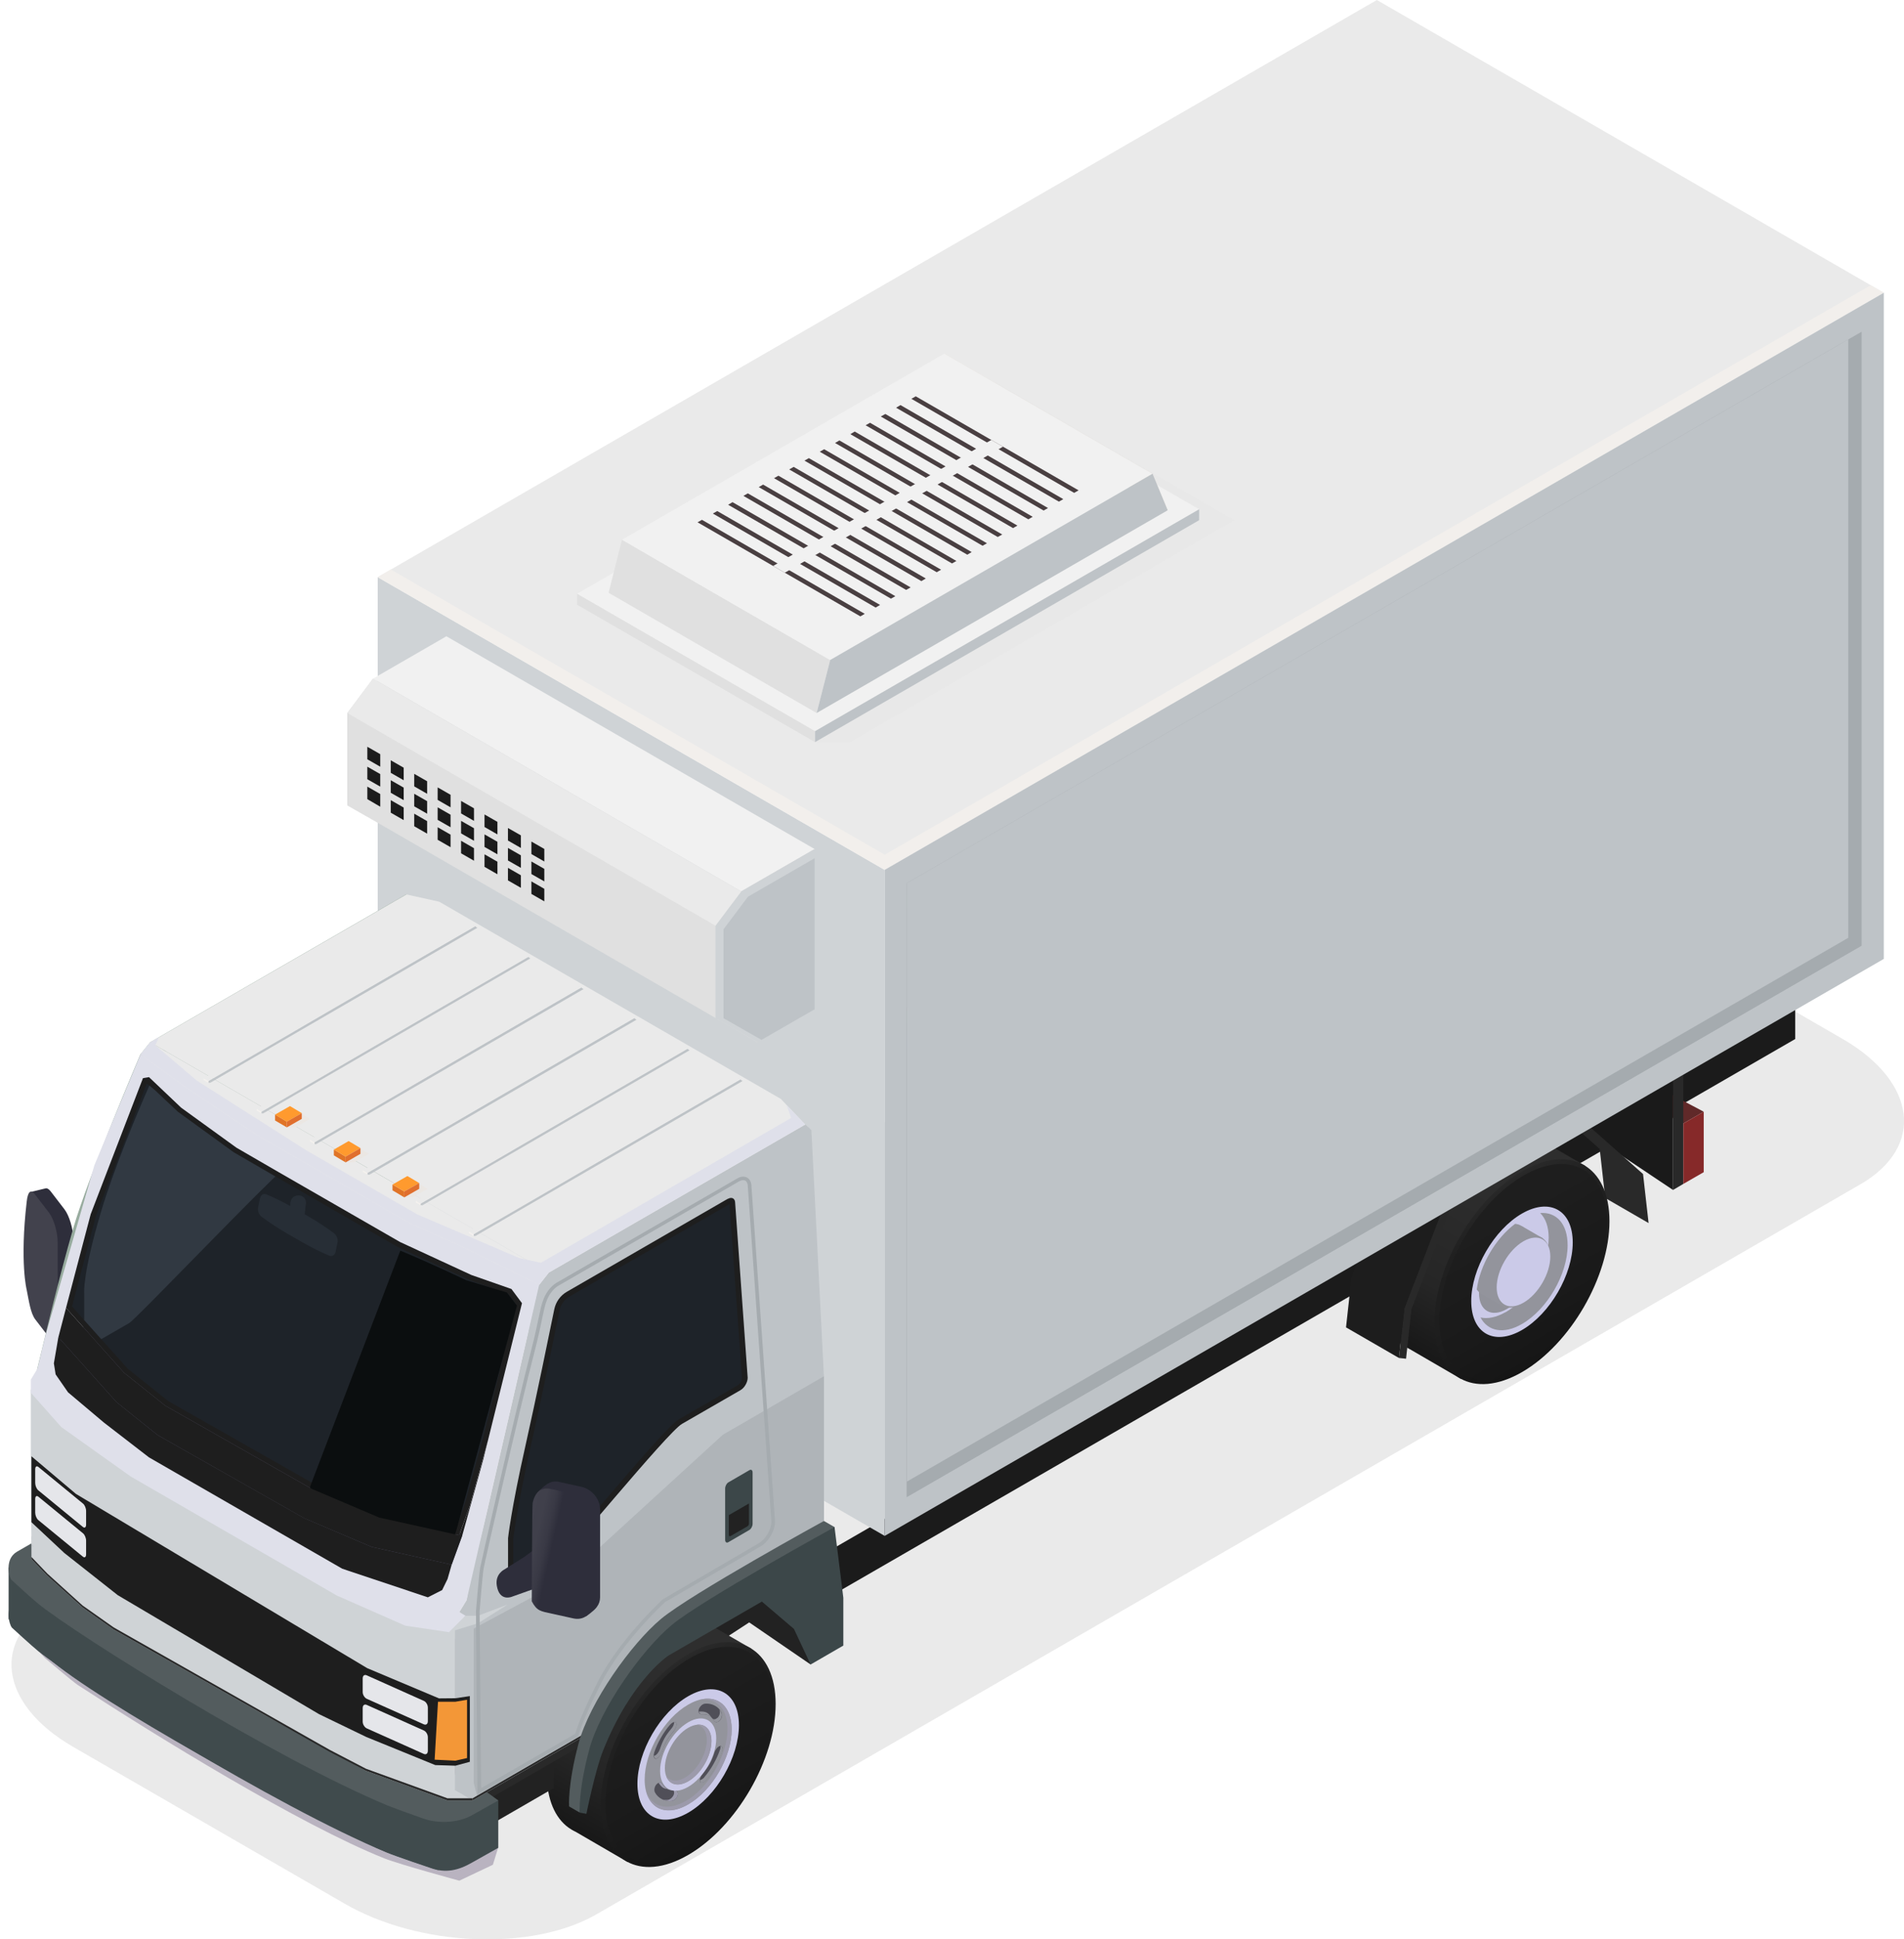 <svg width="55" height="56" viewBox="0 0 55 56" fill="none" xmlns="http://www.w3.org/2000/svg">
<g style="mix-blend-mode:multiply">
<path d="M17.24 55.272L53.74 34.198C55.608 33.119 55.373 31.237 53.219 29.995L45.373 25.466C43.219 24.22 39.957 24.086 38.093 25.165L1.592 46.239C-0.276 47.318 -0.04 49.197 2.114 50.443L9.959 54.972C12.113 56.217 15.375 56.351 17.24 55.272Z" fill="#EAEAEA"/>
</g>
<path d="M0.894 34.412H0.912L1.324 34.314C1.364 34.307 1.415 34.336 1.469 34.408L1.864 34.922C2.001 35.103 2.117 35.487 2.117 35.777V38.322C2.117 38.611 2.005 38.702 1.864 38.521L1.469 38.007C1.332 37.826 1.216 37.442 1.216 37.152V35.824L0.89 34.415L0.894 34.412Z" fill="#2E2E3B"/>
<path d="M1.02 38.101L1.415 38.615C1.553 38.796 1.665 38.709 1.665 38.416V35.871C1.665 35.581 1.553 35.197 1.415 35.016L1.02 34.502C0.883 34.321 0.803 34.412 0.771 34.701C0.568 36.457 0.771 37.246 0.771 37.246C0.839 37.587 0.883 37.92 1.02 38.101Z" fill="url(#paint0_linear_160_13020)"/>
<path d="M23.011 46.656L51.858 30.002V28.67L23.011 45.324V46.656Z" fill="#1B1B1B"/>
<path d="M48.074 31.497L47.481 31.841L48.625 32.442L49.215 32.102L48.074 31.497Z" fill="#602929"/>
<path d="M45.743 32.634L48.328 34.361V31.041L45.743 29.314V32.634Z" fill="#1A1A1A"/>
<path d="M48.624 34.187L48.328 34.361V31.041L48.624 30.867V34.187Z" fill="#292929"/>
<path d="M45.848 32.471L47.462 33.901L47.622 35.317L46.369 34.593L46.21 33.177L44.595 31.747L45.848 32.471Z" fill="#292929"/>
<path d="M23.416 48.064L21.642 46.848L16.664 50.095L17.453 45.302L22.786 43.977L23.416 48.064Z" fill="#222222"/>
<path d="M15.791 51.221C15.791 49.621 16.921 47.669 18.318 46.862C19.014 46.46 19.643 46.42 20.1 46.678C20.1 46.678 20.107 46.681 20.11 46.685L21.707 47.608V48.843L18.123 53.763L16.628 52.894C16.555 52.861 16.49 52.821 16.428 52.778C16.034 52.495 15.795 51.96 15.795 51.225L15.791 51.221Z" fill="url(#paint1_linear_160_13020)"/>
<path d="M22.406 49.205C22.406 50.805 21.276 52.756 19.879 53.563C18.485 54.371 17.352 53.723 17.352 52.123C17.352 50.522 18.481 48.571 19.879 47.764C21.273 46.96 22.406 47.604 22.406 49.205Z" fill="url(#paint2_linear_160_13020)"/>
<path d="M17.493 52.079C17.493 53.618 18.583 54.24 19.922 53.466C21.265 52.691 22.352 50.816 22.352 49.273C22.352 47.731 21.262 47.112 19.922 47.887C18.579 48.661 17.493 50.537 17.493 52.079Z" fill="url(#paint3_linear_160_13020)"/>
<path d="M21.345 49.816C21.345 50.747 20.69 51.876 19.879 52.343C19.068 52.81 18.413 52.438 18.413 51.507C18.413 50.577 19.068 49.447 19.879 48.98C20.69 48.513 21.345 48.886 21.345 49.816Z" fill="#CBCAE8"/>
<path d="M21.135 49.939C21.135 50.736 20.574 51.706 19.879 52.104C19.187 52.506 18.622 52.184 18.622 51.388C18.622 50.591 19.184 49.621 19.879 49.223C20.57 48.821 21.135 49.143 21.135 49.939Z" fill="#93949C"/>
<path d="M20.636 50.613C20.552 50.866 20.476 51 20.302 51.207C20.241 51.279 20.201 51.38 20.219 51.442C20.237 51.504 20.328 51.485 20.411 51.388C20.592 51.181 20.773 50.859 20.853 50.602C20.893 50.483 20.86 50.399 20.795 50.417C20.73 50.435 20.665 50.522 20.632 50.613H20.636Z" fill="#504F58"/>
<path d="M19.122 50.587C19.206 50.334 19.282 50.2 19.455 49.994C19.517 49.921 19.557 49.82 19.539 49.758C19.52 49.697 19.43 49.715 19.347 49.813C19.166 50.019 18.985 50.341 18.901 50.598C18.862 50.718 18.894 50.801 18.959 50.783C19.024 50.765 19.09 50.678 19.122 50.587Z" fill="#504F58"/>
<path d="M19.488 51.695C19.307 51.703 19.231 51.663 19.14 51.514C19.108 51.46 19.039 51.456 18.974 51.514C18.909 51.572 18.88 51.695 18.923 51.764C19.01 51.923 19.198 52.021 19.387 52.007C19.47 52.007 19.56 51.913 19.578 51.829C19.596 51.746 19.553 51.692 19.488 51.695Z" fill="#504F58"/>
<path d="M19.278 51.974C19.361 51.974 19.452 51.88 19.47 51.797C19.477 51.753 19.47 51.721 19.455 51.695C19.466 51.695 19.477 51.695 19.488 51.695C19.553 51.695 19.593 51.746 19.578 51.829C19.56 51.913 19.473 52.003 19.386 52.007C19.307 52.014 19.227 51.996 19.155 51.967C19.195 51.974 19.238 51.978 19.278 51.974Z" fill="#9C9AAB"/>
<path d="M19.028 51.478C19.071 51.46 19.115 51.478 19.137 51.514C19.18 51.587 19.22 51.63 19.27 51.659C19.162 51.645 19.1 51.598 19.028 51.482V51.478Z" fill="#9C9AAB"/>
<path d="M20.273 49.505C20.454 49.498 20.53 49.538 20.621 49.686C20.654 49.74 20.722 49.744 20.788 49.686C20.853 49.628 20.882 49.505 20.838 49.436C20.751 49.277 20.563 49.179 20.375 49.194C20.292 49.194 20.201 49.288 20.183 49.371C20.165 49.454 20.208 49.509 20.273 49.505Z" fill="#504F58"/>
<path d="M20.353 51.308C20.534 51.102 20.715 50.779 20.798 50.522C20.813 50.483 20.813 50.45 20.813 50.421C20.867 50.421 20.896 50.493 20.86 50.606C20.78 50.863 20.599 51.185 20.415 51.391C20.331 51.489 20.241 51.507 20.223 51.446C20.219 51.431 20.226 51.413 20.226 51.398C20.262 51.391 20.31 51.366 20.353 51.312V51.308Z" fill="#93949C"/>
<path d="M18.901 50.7C18.967 50.682 19.032 50.595 19.064 50.504C19.148 50.251 19.224 50.117 19.397 49.911C19.448 49.853 19.474 49.78 19.477 49.722C19.51 49.719 19.531 49.726 19.542 49.755C19.56 49.816 19.52 49.918 19.459 49.99C19.282 50.197 19.209 50.327 19.126 50.584C19.097 50.675 19.028 50.761 18.963 50.779C18.919 50.79 18.894 50.754 18.891 50.696C18.894 50.696 18.898 50.696 18.901 50.696V50.7Z" fill="#93949C"/>
<path d="M20.726 49.606C20.788 49.548 20.817 49.433 20.777 49.36C20.798 49.386 20.82 49.407 20.835 49.436C20.878 49.505 20.849 49.628 20.784 49.686C20.719 49.744 20.65 49.74 20.617 49.686C20.599 49.657 20.581 49.632 20.563 49.61C20.596 49.657 20.661 49.661 20.722 49.603L20.726 49.606Z" fill="#93949C"/>
<path d="M20.212 49.422C20.386 49.414 20.462 49.454 20.549 49.592C20.48 49.52 20.404 49.498 20.273 49.505C20.223 49.505 20.194 49.469 20.19 49.415C20.197 49.415 20.205 49.425 20.212 49.425V49.422Z" fill="#93949C"/>
<path d="M19.81 52.007C20.476 51.623 21.015 50.689 21.015 49.925C21.015 49.317 20.675 49.002 20.201 49.085C20.737 48.94 21.135 49.27 21.135 49.936C21.135 50.732 20.574 51.699 19.879 52.101C19.292 52.441 18.8 52.26 18.662 51.714C18.822 52.177 19.274 52.314 19.81 52.003V52.007Z" fill="#9C9AAB"/>
<path d="M20.69 50.197C20.69 50.711 20.328 51.337 19.879 51.598C19.43 51.858 19.068 51.648 19.068 51.134C19.068 50.62 19.43 49.994 19.879 49.733C20.328 49.472 20.69 49.682 20.69 50.197Z" fill="#CBCAE8"/>
<path d="M20.552 50.276C20.552 50.703 20.252 51.225 19.879 51.438C19.506 51.652 19.206 51.482 19.206 51.054C19.206 50.627 19.506 50.106 19.879 49.892C20.252 49.679 20.552 49.849 20.552 50.276Z" fill="#93949C"/>
<path d="M19.788 51.33C20.136 51.127 20.418 50.642 20.418 50.244C20.418 49.987 20.299 49.827 20.125 49.802C20.375 49.769 20.552 49.947 20.552 50.273C20.552 50.7 20.252 51.221 19.879 51.435C19.586 51.605 19.332 51.532 19.242 51.283C19.35 51.435 19.553 51.464 19.788 51.33Z" fill="#9C9AAB"/>
<path d="M4.521 43.126V43.361L0.89 45.316V45.081L4.521 43.126Z" fill="#292929"/>
<path d="M0.89 46.678L4.521 44.722V45.059L3.946 46.073L1.676 47.242L0.89 46.848V46.678Z" fill="#292929"/>
<path d="M4.521 43.361V44.722L0.89 46.678V45.316L4.521 43.361Z" fill="#222222"/>
<path d="M15.994 50.273V51.634L12.486 53.661V52.3L15.994 50.273Z" fill="#222222"/>
<path d="M16.758 50.193V50.425L13.25 52.452V52.22L16.758 50.193Z" fill="#292929"/>
<path d="M1.288 47.865L0.249 46.75L1.382 47.865L10.937 53.383L14.39 53.354L14.238 53.846L13.268 54.306C13.268 54.306 11.556 53.842 11.1 53.661C8.67 52.691 4.532 50.142 2.251 48.658C2.11 48.567 1.288 47.869 1.288 47.869V47.865Z" fill="#B9B3C0"/>
<path d="M0.34 46.996C0.34 46.996 0.93 47.539 1.107 47.68C2.269 48.614 7.939 52.148 11.183 53.498C11.436 53.603 12.428 53.936 12.428 53.936C12.881 54.103 13.254 54.002 13.634 53.784L14.394 53.357V51.989L2.197 47.05L1.035 46.001L0.495 46.171C0.115 46.392 0.275 46.927 0.34 46.992V46.996Z" fill="#404B4D"/>
<path d="M0.249 45.258V46.754C0.249 46.754 1.111 47.626 1.382 47.869C2.809 49.129 8.464 52.242 10.936 53.386C11.353 53.578 12.663 54.002 12.663 54.002V52.506L10.936 51.891L1.382 46.373L0.249 45.258Z" fill="#404B4D"/>
<path d="M0.34 45.628C0.34 45.628 0.93 46.171 1.107 46.312C2.269 47.246 7.939 50.779 11.183 52.13C11.436 52.235 12.211 52.506 12.211 52.506C12.664 52.673 13.254 52.633 13.634 52.416L14.394 51.989L14.075 51.757L12.273 51.504L2.19 45.747L0.933 44.552L0.492 44.806C0.112 45.027 0.271 45.562 0.336 45.628H0.34Z" fill="#535C5E"/>
<path d="M12.823 52.495C13.105 52.495 13.38 52.43 13.576 52.318L14.18 51.978L14.028 51.869L12.233 51.616L2.121 45.841L0.919 44.694L0.553 44.907C0.459 44.962 0.405 45.041 0.38 45.153C0.34 45.327 0.398 45.512 0.427 45.552C0.492 45.613 1.02 46.098 1.18 46.225C2.324 47.145 8.022 50.689 11.226 52.025C11.472 52.126 12.24 52.398 12.247 52.398C12.421 52.459 12.62 52.495 12.823 52.495Z" fill="#535C5E"/>
<path d="M39.878 37.279C39.878 35.679 41.007 33.727 42.405 32.92C43.1 32.518 43.73 32.478 44.186 32.736C44.186 32.736 44.193 32.739 44.197 32.743L45.794 33.666V34.901L42.209 39.821L40.714 38.952C40.642 38.919 40.577 38.879 40.515 38.836C40.12 38.553 39.881 38.018 39.881 37.283L39.878 37.279Z" fill="url(#paint4_linear_160_13020)"/>
<path d="M46.492 35.263C46.492 36.863 45.363 38.814 43.965 39.621C42.571 40.425 41.438 39.781 41.438 38.181C41.438 36.58 42.568 34.629 43.965 33.822C45.359 33.018 46.492 33.662 46.492 35.263Z" fill="url(#paint5_linear_160_13020)"/>
<path d="M41.579 38.137C41.579 39.676 42.669 40.298 44.009 39.524C45.352 38.749 46.438 36.874 46.438 35.331C46.438 33.789 45.348 33.17 44.009 33.945C42.666 34.719 41.579 36.595 41.579 38.137Z" fill="url(#paint6_linear_160_13020)"/>
<path d="M42.499 37.569C42.499 38.499 43.154 38.872 43.965 38.405C44.776 37.938 45.431 36.805 45.431 35.878C45.431 34.951 44.776 34.575 43.965 35.042C43.154 35.509 42.499 36.642 42.499 37.569Z" fill="#CBCAE8"/>
<path d="M42.647 37.482C42.647 38.318 43.237 38.655 43.965 38.235C44.693 37.815 45.283 36.798 45.283 35.961C45.283 35.125 44.693 34.788 43.965 35.208C43.9 35.248 43.831 35.291 43.77 35.339C43.201 35.762 42.752 36.537 42.662 37.239C42.651 37.322 42.647 37.402 42.647 37.482Z" fill="#CBCAE8"/>
<path d="M43.487 37.895C44.175 37.496 44.736 36.533 44.736 35.74C44.736 35.422 44.646 35.179 44.49 35.027C44.957 34.991 45.283 35.335 45.283 35.958C45.283 36.794 44.693 37.811 43.965 38.231C43.433 38.539 42.977 38.441 42.767 38.043C42.969 38.09 43.219 38.043 43.487 37.891V37.895Z" fill="#93949C"/>
<g style="mix-blend-mode:multiply">
<path d="M42.723 37.337C42.723 37.851 43.086 38.057 43.531 37.797C43.976 37.54 44.338 36.913 44.338 36.403C44.338 35.892 43.976 35.682 43.531 35.943C43.086 36.2 42.723 36.827 42.723 37.337Z" fill="#91929A"/>
</g>
<path d="M42.662 37.239C42.8 37.442 43.064 37.478 43.364 37.304C43.81 37.047 44.172 36.421 44.172 35.91C44.172 35.567 44.009 35.36 43.766 35.339C43.198 35.762 42.749 36.537 42.658 37.239H42.662Z" fill="#93949C"/>
<path d="M43.965 35.407L44.57 35.758L43.375 37.699L42.778 37.352L43.187 36.378L43.965 35.407Z" fill="#93949C"/>
<path d="M43.154 37.188C43.154 37.703 43.516 37.909 43.962 37.648C44.407 37.391 44.769 36.765 44.769 36.255C44.769 35.744 44.407 35.534 43.962 35.795C43.516 36.052 43.154 36.678 43.154 37.188Z" fill="#93949C"/>
<path d="M43.234 37.174C43.234 37.663 43.581 37.862 44.009 37.616C44.436 37.37 44.783 36.772 44.783 36.283C44.783 35.795 44.436 35.596 44.009 35.842C43.581 36.088 43.234 36.685 43.234 37.174Z" fill="#CBCAE8"/>
<path d="M10.911 16.665V35.896L11.288 36.113L24.89 43.966L25.556 44.35V25.118L10.911 16.665Z" fill="#CFD3D6"/>
<path d="M11.921 25.976L11.559 32.674V36.852L6.444 40.32L4.775 42.974L1.284 44.846V42.195L0.995 42.492L1.118 40.374L0.995 39.929L1.078 39.516L1.313 38.546C1.313 38.546 1.683 36.971 2.114 35.472C2.548 33.97 4.054 30.447 4.054 30.447L4.336 30.096L11.736 25.824L11.918 25.976H11.921Z" fill="#98AC9F"/>
<path d="M11.559 32.674V36.855L6.447 40.324L4.778 42.977L1.288 44.849V42.203L0.998 42.496L1.122 40.378L4.047 38.561L8.641 34.361L11.559 32.674Z" fill="#7B9685"/>
<path d="M1.437 44.672L4.47 43.061V43.039C4.47 43.039 4.565 42.655 5.108 41.573C5.73 40.327 6.965 39.201 6.976 39.191L10.553 37.112C10.788 36.975 10.969 36.66 10.969 36.388L11.331 26.957C11.331 26.834 11.288 26.74 11.208 26.693C11.128 26.646 11.023 26.653 10.915 26.718L4.572 30.382C4.42 30.469 4.279 30.639 4.199 30.831C4.079 31.113 3.869 31.646 3.526 32.572C2.925 34.191 1.668 38.007 1.632 38.209C1.599 38.394 1.516 39.411 1.513 39.455L1.433 44.679L1.437 44.672ZM4.38 42.996L1.538 44.494L1.618 39.455C1.621 39.401 1.704 38.398 1.733 38.224C1.766 38.039 3.03 34.198 3.62 32.605C3.96 31.682 4.174 31.15 4.293 30.871C4.365 30.701 4.489 30.549 4.622 30.473L10.965 26.809C11.041 26.765 11.107 26.758 11.154 26.784C11.201 26.809 11.226 26.87 11.226 26.957L10.864 36.388C10.864 36.624 10.701 36.906 10.498 37.022L6.914 39.107C6.892 39.125 5.647 40.266 5.013 41.526C4.532 42.489 4.405 42.898 4.38 42.996Z" fill="#6F8B79"/>
<path d="M10.151 42.12C10.151 43.712 9.025 45.649 7.638 46.453C6.252 47.253 5.126 46.612 5.126 45.019C5.126 43.426 6.252 41.489 7.638 40.686C9.025 39.886 10.151 40.526 10.151 42.12Z" fill="#222222"/>
<path d="M10.451 34.325L9.847 34.676C9.796 34.705 9.753 34.785 9.753 34.853V36.334C9.753 36.403 9.792 36.435 9.847 36.403L10.451 36.052C10.502 36.023 10.545 35.943 10.545 35.874V34.394C10.545 34.325 10.506 34.292 10.451 34.325Z" fill="#0C100F"/>
<path d="M10.437 35.288L9.861 35.621V36.197C9.861 36.229 9.879 36.244 9.905 36.229L10.397 35.947C10.422 35.932 10.44 35.896 10.44 35.864V35.288H10.437Z" fill="#222222"/>
<path d="M39.773 0L10.911 16.665L25.556 25.118L54.417 8.454L39.773 0Z" fill="#EAEAEA"/>
<path d="M25.556 24.68L54.037 8.236L54.417 8.454L25.556 25.118L10.911 16.665L11.288 16.444L25.556 24.68Z" fill="#F2EFEC"/>
<path d="M11.704 40.212L10.759 40.758L10.278 39.73L9.459 39.006L6.766 40.563C6.766 40.563 5.691 41.258 4.872 43.311C4.648 43.864 4.391 45.135 4.391 45.135L4.199 45.099C4.199 45.099 4.152 44.484 4.471 43.285C4.793 42.087 5.995 40.4 6.86 39.679C7.725 38.959 11.559 36.855 11.559 36.855L11.704 38.829V40.212Z" fill="#292929"/>
<path d="M0.908 44.447L3.62 46.83L10.683 50.906L13.652 51.989V49.172L0.89 42.916L0.908 44.447Z" fill="#CFD3D6"/>
<path d="M0.904 44.357V44.599L1.741 45.443L2.762 46.297L3.62 46.83L2.403 44.788L0.904 44.357Z" fill="#CFD3D6"/>
<path d="M23.438 32.627L23.8 39.745V43.922L18.684 47.391L17.015 50.044L13.648 51.989V49.339L13.138 49.505V46.942L13.442 46.656L13.554 45.617C13.554 45.617 13.999 44.064 14.354 42.543C14.709 41.015 15.553 37.094 15.571 37.102L15.853 36.75L23.253 32.478L23.434 32.63L23.438 32.627Z" fill="#BEC3C7"/>
<path d="M23.8 39.741V43.919L18.684 47.387L17.019 50.044L13.652 51.989L13.25 51.753L13.141 51.188V47.318L16.288 45.628L20.882 41.428L23.8 39.741Z" fill="#AFB4B8"/>
<path d="M13.779 51.858L13.684 51.482V49.476V47.036L13.717 46.638L15.712 37.308L16.059 36.855L23.398 32.591L23.26 32.471L15.853 36.747L15.578 37.098L13.478 46.207L13.257 46.569L13.442 46.656L13.141 46.942V51.695L13.547 51.927H13.652L13.779 51.858Z" fill="#BEC3C7"/>
<path d="M13.652 51.989L17.019 50.044V49.983L13.652 51.927V51.989Z" fill="#292929"/>
<path d="M21.019 34.618L16.374 37.301C16.186 37.409 16.056 37.594 16.012 37.804C15.864 38.528 15.502 40.306 15.176 41.758C14.763 43.593 14.676 44.415 14.676 44.415V45.78C14.676 45.914 14.77 45.964 14.886 45.899L15.983 45.266C16.193 45.146 19.281 41.356 19.698 41.117L21.388 40.143C21.504 40.078 21.598 39.915 21.598 39.784L21.236 34.737C21.236 34.607 21.142 34.553 21.026 34.618H21.019Z" fill="#1E1E1E"/>
<path d="M15.896 45.132C15.987 45.063 16.606 44.339 17.203 43.64C18.456 42.174 19.361 41.124 19.611 40.983L21.302 40.009C21.37 39.969 21.432 39.86 21.432 39.784L21.073 34.77L16.45 37.438C16.302 37.525 16.197 37.67 16.164 37.837C16.019 38.543 15.654 40.338 15.324 41.794C14.941 43.502 14.839 44.335 14.828 44.426V45.754L15.9 45.135L15.896 45.132Z" fill="#1E2329"/>
<path d="M21.646 42.453L21.041 42.804C20.99 42.833 20.947 42.912 20.947 42.981V44.462C20.947 44.531 20.987 44.563 21.041 44.531L21.646 44.179C21.696 44.151 21.74 44.071 21.74 44.002V42.521C21.74 42.453 21.7 42.42 21.646 42.453Z" fill="#3C4749"/>
<path d="M21.631 43.416L21.055 43.749V44.324C21.055 44.357 21.074 44.371 21.099 44.357L21.591 44.074C21.617 44.06 21.635 44.024 21.635 43.991V43.416H21.631Z" fill="#222222"/>
<path d="M40.616 39.234L40.772 37.804L42.021 34.575L41.825 34.498L40.569 37.768L40.41 39.212L40.616 39.234Z" fill="#292929"/>
<path d="M40.41 39.212L40.569 37.782L41.815 34.553L40.298 33.619L39.041 36.888L38.882 38.329L40.41 39.212Z" fill="#1D1D1D"/>
<path d="M54.417 8.454L25.556 25.118V44.35L54.417 27.689V8.454Z" fill="#BEC3C7"/>
<path d="M26.193 25.502V43.227L53.776 27.305V9.579L53.346 9.826L53.041 9.999L26.193 25.502Z" fill="#A5ABAF"/>
<path d="M26.196 29.093V43.227L53.776 27.305L52.857 26.776L45.221 22.367L37.01 21.462L26.196 29.093Z" fill="#A5ABAF"/>
<path d="M26.193 25.502L26.197 42.782L53.389 27.081V9.8L26.193 25.502Z" fill="#BEC3C7"/>
<path d="M49.215 33.847L48.625 34.187V32.442L49.215 32.102V33.847Z" fill="#862929"/>
<path d="M23.945 47.279L23.315 47.445L22.833 46.417L21.7 46.073L19.006 47.63C19.006 47.63 17.931 48.325 17.113 50.378C16.888 50.931 16.747 52.34 16.747 52.34L16.439 52.162C16.439 52.162 16.392 51.547 16.711 50.349C17.033 49.15 18.235 47.463 19.1 46.743C19.966 46.022 23.8 43.919 23.8 43.919L24.107 44.096L23.945 47.275V47.279Z" fill="#535C5E"/>
<path d="M24.361 47.517L23.416 48.064L22.934 47.036L22.008 46.247L19.314 47.803C19.314 47.803 18.239 48.499 17.421 50.551C17.196 51.105 16.939 52.376 16.939 52.376L16.747 52.34C16.747 52.34 16.7 51.724 17.019 50.526C17.341 49.328 18.543 47.641 19.408 46.92C20.273 46.2 24.107 44.096 24.107 44.096L24.361 46.135V47.517Z" fill="#3C4749"/>
<path d="M4.34 30.096L4.489 30.183L15.198 36.37L15.853 36.747L23.26 32.471L22.724 31.91L22.558 31.733L12.689 26.038L11.74 25.828L4.586 29.955L4.34 30.096Z" fill="#EAEAEA"/>
<path d="M0.89 42.916L3.417 44.849L4.347 45.182L9.456 48.133L11.827 49.233L13.141 49.708V47.036L0.89 40.125V41.432V42.916Z" fill="#CFD3D6"/>
<path d="M0.908 42.051L2.193 43.137L10.607 48.169L12.681 49.042L13.156 49.038L13.572 48.976V50.873L13.156 50.986L12.573 50.968L10.582 50.157L10.592 49.165L10.582 50.157L9.217 49.498L3.402 46.062L1.856 44.842L0.908 43.955V42.051Z" fill="#1E1E1E"/>
<path d="M12.652 49.139H13.156L13.492 49.081V50.765L13.156 50.841L12.555 50.812L12.652 49.139Z" fill="#F39737"/>
<path d="M1.107 42.358L2.396 43.416C2.447 43.455 2.487 43.553 2.487 43.629V44.024C2.487 44.103 2.447 44.132 2.396 44.093L1.107 43.035C1.057 42.996 1.017 42.898 1.017 42.822V42.427C1.017 42.348 1.057 42.319 1.107 42.358Z" fill="#E5E6EA"/>
<path d="M1.107 43.217L2.396 44.274C2.447 44.313 2.487 44.411 2.487 44.487V44.882C2.487 44.962 2.447 44.99 2.396 44.951L1.107 43.894C1.057 43.854 1.017 43.756 1.017 43.68V43.285C1.017 43.206 1.057 43.177 1.107 43.217Z" fill="#E5E6EA"/>
<path d="M10.593 48.376L12.243 49.114C12.309 49.143 12.359 49.23 12.359 49.306V49.701C12.359 49.78 12.309 49.82 12.243 49.791L10.593 49.053C10.531 49.024 10.477 48.937 10.477 48.861V48.466C10.477 48.386 10.527 48.347 10.593 48.376Z" fill="#E5E6EA"/>
<path d="M10.593 49.23L12.243 49.969C12.309 49.998 12.359 50.085 12.359 50.161V50.555C12.359 50.635 12.309 50.675 12.243 50.646L10.593 49.907C10.531 49.878 10.477 49.791 10.477 49.715V49.321C10.477 49.241 10.527 49.201 10.593 49.23Z" fill="#E5E6EA"/>
<path d="M12.971 47.13L13.207 46.956L0.89 39.839V40.215L1.77 41.207L3.779 42.637L9.731 46.073L11.704 46.942L12.971 47.13Z" fill="#DFE0EA"/>
<path d="M0.89 39.839L2.28 40.983L4.007 42.228L9.898 45.628L11.559 46.341L13.221 47.014L13.442 46.656L1.22 38.944L1.082 39.52L0.89 39.839Z" fill="#DFE0EA"/>
<path d="M13.442 46.656H13.807L14.669 46.33L13.807 46.873L12.971 47.13L13.442 46.656Z" fill="#CFD3D6"/>
<path d="M13.796 51.811L16.707 50.131V50.11C16.707 50.11 16.802 49.726 17.345 48.643C17.967 47.398 19.202 46.272 19.213 46.261L21.971 44.654C22.207 44.516 22.388 44.201 22.388 43.93L21.707 34.263C21.707 34.144 21.664 34.05 21.584 34.006C21.504 33.959 21.399 33.966 21.291 34.032L16.085 37.036C15.933 37.123 15.791 37.294 15.712 37.485C15.647 37.641 15.614 37.797 15.56 38.054C15.513 38.275 15.451 38.579 15.335 39.024C14.922 40.624 13.898 45.106 13.869 45.276C13.836 45.461 13.753 46.478 13.749 46.522L13.793 51.815L13.796 51.811ZM16.62 50.063L13.898 51.634L13.854 46.522C13.858 46.468 13.941 45.465 13.97 45.291C13.999 45.121 15.02 40.642 15.437 39.046C15.552 38.597 15.618 38.293 15.661 38.072C15.715 37.822 15.744 37.67 15.806 37.522C15.878 37.352 16.001 37.199 16.135 37.123L21.341 34.118C21.414 34.075 21.483 34.068 21.53 34.093C21.577 34.122 21.602 34.18 21.602 34.267L22.283 43.933C22.283 44.161 22.12 44.444 21.917 44.563L19.151 46.178C19.129 46.196 17.884 47.337 17.25 48.596C16.769 49.559 16.642 49.968 16.617 50.066L16.62 50.063Z" fill="#A5ABAF"/>
<path d="M1.484 39.955L1.922 40.432L2.914 41.258L4.232 42.268L9.836 45.505L12.345 46.33L13.257 46.569L13.478 46.207L15.574 37.098L4.058 30.451L2.725 33.651L1.317 38.55L1.219 38.944V39.6L1.484 39.955Z" fill="#DFE0EA"/>
<path d="M13.047 45.182L12.928 45.595L12.772 45.914L12.359 46.124L9.887 45.298L4.304 42.083L3.001 41.077L1.965 40.204L1.607 39.687L1.556 39.368L1.686 38.611L13.047 45.182Z" fill="#1E1E1E"/>
<path d="M1.741 38.673L3.366 40.487L4.554 41.439L8.79 43.839L10.737 44.668L13.047 45.182L13.351 44.346L12.49 43.535L10.531 42.554L7.982 41.033L7.421 39.111L4.34 37.399L1.839 38.6L1.741 38.673Z" fill="#5C5973"/>
<path d="M1.907 37.768L1.958 37.822L3.583 39.639L4.771 40.588L9.007 42.992L10.954 43.821L13.264 44.331L13.568 43.495L14.097 41.587L15.078 37.63L14.774 37.221L13.616 36.816L11.556 35.864L8.069 33.858L6.831 33.141L5.234 31.986L4.304 31.103L4.13 31.132L2.62 35.06L1.907 37.768Z" fill="#1E1E1E"/>
<path d="M2.081 37.724L2.432 38.119L2.925 38.669L3.692 39.524L4.861 40.458L9.076 42.851L11.002 43.673L13.167 44.151L13.42 43.448L13.949 41.544L14.912 37.663L14.676 37.352L13.558 36.961L11.483 36.005L7.993 33.992L7.953 33.97L6.744 33.271L5.137 32.106L4.467 31.472L4.239 31.287L2.772 35.107L2.081 37.724Z" fill="#1E2329"/>
<path d="M2.432 37.348V38.119L2.925 38.669L3.736 38.202C3.902 38.108 6.65 35.233 7.953 33.97L6.748 33.271L5.137 32.102L4.467 31.472L4.315 31.345C3.946 32.178 3.276 33.785 2.914 35.005C2.378 36.808 2.432 37.344 2.432 37.344V37.348Z" fill="#313942"/>
<g style="mix-blend-mode:screen">
<path d="M11.563 36.113C12.461 36.483 13.46 36.964 13.46 36.964L14.644 37.322L14.933 37.699L13.192 44.158L12.938 44.951L10.821 44.505L8.916 43.702L8.96 42.92L11.563 36.113Z" fill="#0B0E0F"/>
</g>
<path d="M1.687 38.611L1.741 38.673L3.366 40.487L4.554 41.439L8.786 43.839L10.738 44.668L13.047 45.182L13.351 44.346L13.956 42.159L14.097 41.587L13.569 43.495L13.264 44.332L10.955 43.821L9.007 42.992L4.771 40.588L3.584 39.64L1.958 37.822L1.907 37.768L1.687 38.611Z" fill="#1E1E1E"/>
<path d="M4.058 30.447L5.383 31.407L7.399 32.761L11.823 35.313L13.283 35.968L15.578 37.098L15.853 36.747L15.198 36.37L4.489 30.183L4.34 30.096L4.058 30.447Z" fill="#EAEAEA"/>
<path d="M4.058 30.447L5.383 31.407L7.399 32.761L11.823 35.313L13.283 35.968L15.578 37.098L15.853 36.747L23.26 32.471L22.724 31.91L22.851 32.283L15.625 36.464L15.198 36.37L14.988 36.323L12.055 35.067L8.837 33.21L5.687 31.204L4.489 30.187V30.183L4.586 29.955L4.34 30.096L4.058 30.447Z" fill="#DFE0EA"/>
<path d="M8.46 34.868L8.909 35.125C9.159 35.27 9.409 35.433 9.648 35.61C9.727 35.668 9.771 35.787 9.749 35.885L9.695 36.146C9.673 36.244 9.593 36.291 9.51 36.258C9.253 36.149 9 36.023 8.746 35.878L8.297 35.621C8.047 35.476 7.798 35.313 7.559 35.136C7.479 35.078 7.436 34.958 7.457 34.861L7.512 34.6C7.533 34.502 7.613 34.455 7.696 34.488C7.953 34.596 8.207 34.723 8.46 34.868Z" fill="#272E36"/>
<path d="M8.359 35.201C8.362 35.074 8.391 34.719 8.391 34.719L8.837 34.73C8.837 34.73 8.786 35.23 8.782 35.248C8.757 35.331 8.648 35.418 8.601 35.415C8.493 35.404 8.352 35.339 8.359 35.201Z" fill="#272E36"/>
<path d="M8.431 34.611C8.362 34.705 8.391 34.828 8.493 34.89C8.594 34.947 8.735 34.922 8.8 34.828C8.869 34.734 8.84 34.611 8.739 34.549C8.637 34.491 8.496 34.517 8.431 34.611Z" fill="#272E36"/>
<path d="M15.534 43.09C15.654 42.945 15.842 42.829 15.842 42.829V42.836C15.925 42.782 16.03 42.764 16.161 42.793L16.798 42.934C17.095 42.999 17.334 43.289 17.334 43.578V46.124C17.334 46.229 17.301 46.319 17.247 46.392C17.247 46.392 17.247 46.395 17.243 46.399C17.164 46.515 16.928 46.674 16.928 46.674L16.856 46.54C16.838 46.54 16.82 46.54 16.802 46.533L16.164 46.392C15.867 46.326 15.752 46.326 15.603 46.04C15.603 46.04 15.61 44.234 15.621 43.502L15.534 43.093V43.09Z" fill="#2E2E3B"/>
<path d="M15.56 44.65L15.151 44.954L14.568 45.32C14.568 45.32 14.296 45.45 14.351 45.787C14.43 46.272 14.8 46.102 14.8 46.102L15.625 45.809L15.56 44.65Z" fill="#2E2E3B"/>
<path d="M15.922 46.591L16.559 46.732C16.856 46.797 17.095 46.616 17.095 46.326V43.781C17.095 43.492 16.856 43.202 16.559 43.137L15.922 42.996C15.625 42.93 15.455 43.086 15.386 43.401C15.371 43.463 15.361 46.239 15.361 46.239C15.509 46.522 15.625 46.526 15.922 46.591Z" fill="url(#paint7_linear_160_13020)"/>
<g style="mix-blend-mode:multiply">
<path d="M35.657 15.021L24.56 21.429H23.543L27.808 11.053H28.781L35.657 15.021Z" fill="#E8E8E8"/>
</g>
<path d="M34.639 14.706L23.543 21.114L16.668 17.146L27.764 10.738L34.639 14.706Z" fill="#F1F1F1"/>
<path d="M34.639 15.021L23.543 21.429V21.114L34.639 14.706V15.021Z" fill="#BEC3C7"/>
<path d="M16.668 17.461L23.543 21.429V21.114L16.668 17.146V17.461Z" fill="#E0E0E0"/>
<path d="M27.279 10.21L33.292 13.681L33.73 14.735L27.717 11.263L27.279 10.21Z" fill="#E0DAD3"/>
<path d="M17.58 17.117L23.59 20.589L23.981 19.058L17.967 15.586L17.58 17.117Z" fill="#E0E0E0"/>
<path d="M17.967 15.586L23.981 19.058L33.292 13.681L27.279 10.21L17.967 15.586Z" fill="#F1F1F1"/>
<path d="M24.98 17.725L24.853 17.798L20.15 15.082L20.277 15.01L24.98 17.725Z" fill="#493F41"/>
<path d="M25.422 17.468L25.295 17.544L20.592 14.829L20.719 14.757L25.422 17.468Z" fill="#493F41"/>
<path d="M25.863 17.215L25.737 17.287L21.034 14.576L21.16 14.5L25.863 17.215Z" fill="#493F41"/>
<path d="M26.305 16.962L26.175 17.034L21.475 14.319L21.602 14.246L26.305 16.962Z" fill="#493F41"/>
<path d="M26.743 16.704L26.616 16.78L21.917 14.065L22.044 13.993L26.743 16.704Z" fill="#493F41"/>
<path d="M27.185 16.451L27.058 16.523L22.359 13.808L22.486 13.736L27.185 16.451Z" fill="#493F41"/>
<path d="M27.627 16.198L27.5 16.27L22.797 13.555L22.927 13.482L27.627 16.198Z" fill="#493F41"/>
<path d="M28.068 15.941L27.941 16.017L23.238 13.301L23.365 13.229L28.068 15.941Z" fill="#493F41"/>
<path d="M28.51 15.687L28.383 15.759L23.68 13.044L23.807 12.972L28.51 15.687Z" fill="#493F41"/>
<path d="M28.951 15.434L28.821 15.506L24.122 12.791L24.248 12.718L28.951 15.434Z" fill="#493F41"/>
<path d="M29.39 15.177L29.263 15.249L24.564 12.537L24.69 12.461L29.39 15.177Z" fill="#493F41"/>
<path d="M29.831 14.923L29.705 14.996L25.005 12.28L25.132 12.208L29.831 14.923Z" fill="#493F41"/>
<path d="M30.273 14.67L30.146 14.742L25.443 12.027L25.574 11.954L30.273 14.67Z" fill="#493F41"/>
<path d="M30.715 14.413L30.588 14.485L25.885 11.773L26.012 11.697L30.715 14.413Z" fill="#493F41"/>
<path d="M31.156 14.159L31.029 14.232L26.327 11.516L26.453 11.444L31.156 14.159Z" fill="#493F41"/>
<path d="M28.973 12.899L22.67 16.538L22.333 16.342L28.636 12.704L28.973 12.899Z" fill="#F1F1F1"/>
<path d="M33.73 14.735L23.59 20.589L23.981 19.058L33.292 13.681L33.73 14.735Z" fill="#BEC3C7"/>
<path d="M13.732 35.69L21.45 31.215L21.313 31.132L13.684 35.69H13.732Z" fill="#BEC3C7"/>
<path d="M13.684 35.643L21.403 31.168L21.265 31.088L13.543 35.563L13.684 35.643Z" fill="#EAEAEA"/>
<path d="M13.684 35.643V35.69L13.543 35.606V35.563L13.684 35.643Z" fill="#F4F1EE"/>
<path d="M13.684 35.69L21.403 31.215V31.168L13.684 35.643V35.69Z" fill="#BEC3C7"/>
<path d="M12.2 34.803L19.919 30.328L19.781 30.248L12.153 34.803H12.2Z" fill="#BEC3C7"/>
<path d="M12.153 34.759L19.872 30.284L19.73 30.201L12.012 34.676L12.153 34.759Z" fill="#EAEAEA"/>
<path d="M12.153 34.759V34.803L12.012 34.723V34.676L12.153 34.759Z" fill="#F4F1EE"/>
<path d="M12.153 34.803L19.872 30.328V30.284L12.153 34.759V34.803Z" fill="#BEC3C7"/>
<path d="M10.669 33.919L18.387 29.445L18.246 29.365L10.618 33.919H10.669Z" fill="#BEC3C7"/>
<path d="M10.618 33.872L18.337 29.398L18.199 29.318L10.48 33.793L10.618 33.872Z" fill="#EAEAEA"/>
<path d="M10.618 33.872V33.919L10.48 33.84V33.793L10.618 33.872Z" fill="#F4F1EE"/>
<path d="M10.618 33.919L18.337 29.445V29.398L10.618 33.872V33.919Z" fill="#BEC3C7"/>
<path d="M9.133 33.036L16.856 28.561L16.715 28.478L9.086 33.036H9.133Z" fill="#BEC3C7"/>
<path d="M9.087 32.989L16.805 28.514L16.668 28.434L8.949 32.909L9.087 32.989Z" fill="#EAEAEA"/>
<path d="M9.086 32.989V33.036L8.949 32.953V32.909L9.086 32.989Z" fill="#F4F1EE"/>
<path d="M9.087 33.036L16.805 28.561V28.514L9.087 32.989V33.036Z" fill="#BEC3C7"/>
<path d="M7.602 32.149L15.321 27.674L15.183 27.595L7.555 32.149H7.602Z" fill="#BEC3C7"/>
<path d="M7.555 32.105L15.274 27.631L15.133 27.547L7.414 32.022L7.555 32.105Z" fill="#EAEAEA"/>
<path d="M7.555 32.105V32.149L7.414 32.069V32.022L7.555 32.105Z" fill="#F4F1EE"/>
<path d="M7.555 32.149L15.274 27.674V27.631L7.555 32.105V32.149Z" fill="#BEC3C7"/>
<path d="M6.071 31.266L13.789 26.791L13.652 26.711L6.024 31.266H6.071Z" fill="#BEC3C7"/>
<path d="M6.024 31.218L13.742 26.744L13.601 26.664L5.882 31.139L6.024 31.218Z" fill="#EAEAEA"/>
<path d="M6.024 31.219V31.266L5.882 31.186V31.139L6.024 31.219Z" fill="#F4F1EE"/>
<path d="M6.024 31.266L13.742 26.791V26.744L6.024 31.219V31.266Z" fill="#BEC3C7"/>
<path d="M11.921 34.575L12.352 34.328L12.012 34.126L11.679 34.575H11.921Z" fill="#EBE7E3"/>
<path d="M11.679 34.575L11.338 34.372V34.205L11.679 34.404V34.575Z" fill="#E07427"/>
<path d="M11.679 34.404L12.11 34.162L11.769 33.959L11.338 34.205L11.679 34.404Z" fill="#FF9A2E"/>
<path d="M11.679 34.404L12.11 34.162V34.328L11.679 34.575V34.404Z" fill="#E06F2E"/>
<path d="M10.227 33.565L10.658 33.318L10.317 33.116L9.984 33.565H10.227Z" fill="#EBE7E3"/>
<path d="M9.984 33.565L9.644 33.362V33.195L9.984 33.398V33.565Z" fill="#E07427"/>
<path d="M9.984 33.398L10.412 33.152L10.071 32.949L9.644 33.195L9.984 33.398Z" fill="#FF9A2E"/>
<path d="M9.984 33.398L10.412 33.152V33.318L9.984 33.565V33.398Z" fill="#E06F2E"/>
<path d="M8.533 32.555L8.96 32.309L8.619 32.109L8.286 32.555H8.533Z" fill="#EBE7E3"/>
<path d="M8.286 32.554L7.946 32.355V32.185L8.286 32.388V32.554Z" fill="#E07427"/>
<path d="M8.286 32.388L8.717 32.142L8.377 31.939L7.946 32.185L8.286 32.388Z" fill="#FF9A2E"/>
<path d="M8.286 32.388L8.717 32.142V32.308L8.286 32.554V32.388Z" fill="#E06F2E"/>
<path d="M0.908 44.599V45.019L1.368 45.501L2.385 46.417L3.283 47.054L7.635 49.516L10.571 51.134L12.924 51.989H13.652L13.547 51.927L13.25 51.753L9.68 50.077L2.975 46.312L0.908 44.599Z" fill="#CFD3D6"/>
<path d="M0.908 44.958V45.019L1.368 45.501L2.385 46.417L3.283 47.054L9.528 50.588L10.571 51.134L12.924 51.989H13.652V51.927H12.924L10.571 51.073L9.528 50.53L3.283 46.992L2.385 46.359L1.368 45.439L0.908 44.958Z" fill="#292929"/>
<path d="M10.774 19.597L21.41 25.741L23.532 24.517L12.895 18.373L10.774 19.597Z" fill="#F1F1F1"/>
<path d="M10.031 20.589V23.257L11.248 23.952L20.668 29.394L21.884 30.096L23.532 24.517L21.41 25.741L10.774 19.597L10.031 20.589Z" fill="#E0E0E0"/>
<path d="M20.668 26.729V29.401L21.884 30.096L23.532 29.144V24.517L21.41 25.741L20.668 26.729Z" fill="#CFD3D6"/>
<path d="M23.532 29.144V24.782L21.606 25.893L20.9 26.834V29.401L21.997 30.027L23.532 29.144Z" fill="#BEC3C7"/>
<path d="M10.031 20.589L20.668 26.729L21.41 25.741L10.774 19.597L10.031 20.589Z" fill="#EAEAEA"/>
<path d="M15.35 24.662L15.723 24.876V24.514L15.35 24.3V24.662Z" fill="url(#paint8_linear_160_13020)"/>
<path d="M14.673 24.271L15.046 24.485V24.122L14.673 23.909V24.271Z" fill="url(#paint9_linear_160_13020)"/>
<path d="M13.996 23.88L14.369 24.094V23.732L13.996 23.518V23.88Z" fill="url(#paint10_linear_160_13020)"/>
<path d="M13.319 23.489L13.692 23.703V23.341L13.319 23.127V23.489Z" fill="url(#paint11_linear_160_13020)"/>
<path d="M12.642 23.098L13.015 23.312V22.95L12.642 22.736V23.098Z" fill="url(#paint12_linear_160_13020)"/>
<path d="M11.965 22.707L12.338 22.921V22.559L11.965 22.345V22.707Z" fill="url(#paint13_linear_160_13020)"/>
<path d="M11.288 22.316L11.661 22.53V22.168L11.288 21.954V22.316Z" fill="url(#paint14_linear_160_13020)"/>
<path d="M10.611 21.925L10.984 22.139V21.777L10.611 21.563V21.925Z" fill="url(#paint15_linear_160_13020)"/>
<path d="M15.35 25.238L15.723 25.451V25.089L15.35 24.876V25.238Z" fill="url(#paint16_linear_160_13020)"/>
<path d="M14.673 24.847L15.046 25.06V24.698L14.673 24.485V24.847Z" fill="url(#paint17_linear_160_13020)"/>
<path d="M13.996 24.456L14.369 24.669V24.307L13.996 24.094V24.456Z" fill="url(#paint18_linear_160_13020)"/>
<path d="M13.319 24.065L13.692 24.278V23.916L13.319 23.703V24.065Z" fill="url(#paint19_linear_160_13020)"/>
<path d="M12.642 23.674L13.015 23.887V23.525L12.642 23.312V23.674Z" fill="url(#paint20_linear_160_13020)"/>
<path d="M11.965 23.283L12.338 23.496V23.134L11.965 22.921V23.283Z" fill="url(#paint21_linear_160_13020)"/>
<path d="M11.288 22.892L11.661 23.105V22.743L11.288 22.53V22.892Z" fill="url(#paint22_linear_160_13020)"/>
<path d="M10.611 22.501L10.984 22.714V22.352L10.611 22.139V22.501Z" fill="url(#paint23_linear_160_13020)"/>
<path d="M15.35 25.813L15.723 26.027V25.665L15.35 25.451V25.813Z" fill="url(#paint24_linear_160_13020)"/>
<path d="M14.673 25.422L15.046 25.636V25.274L14.673 25.06V25.422Z" fill="url(#paint25_linear_160_13020)"/>
<path d="M13.996 25.031L14.369 25.245V24.883L13.996 24.669V25.031Z" fill="url(#paint26_linear_160_13020)"/>
<path d="M13.319 24.64L13.692 24.854V24.492L13.319 24.278V24.64Z" fill="url(#paint27_linear_160_13020)"/>
<path d="M12.642 24.249L13.015 24.463V24.101L12.642 23.887V24.249Z" fill="url(#paint28_linear_160_13020)"/>
<path d="M11.965 23.858L12.338 24.072V23.71L11.965 23.496V23.858Z" fill="url(#paint29_linear_160_13020)"/>
<path d="M11.288 23.467L11.661 23.681V23.319L11.288 23.105V23.467Z" fill="url(#paint30_linear_160_13020)"/>
<path d="M10.611 23.076L10.984 23.294V22.928L10.611 22.714V23.076Z" fill="url(#paint31_linear_160_13020)"/>
<defs>
<linearGradient id="paint0_linear_160_13020" x1="49.481" y1="99.257" x2="48.489" y2="97.964" gradientUnits="userSpaceOnUse">
<stop offset="0.02" stop-color="#2E2E3B"/>
<stop offset="0.14" stop-color="#393945"/>
<stop offset="0.3" stop-color="#40404B"/>
<stop offset="0.77" stop-color="#42424D"/>
</linearGradient>
<linearGradient id="paint1_linear_160_13020" x1="16.718" y1="52.952" x2="20.281" y2="46.782" gradientUnits="userSpaceOnUse">
<stop stop-color="#181818"/>
<stop offset="0.27" stop-color="#262626"/>
<stop offset="0.77" stop-color="#2E2E2E"/>
</linearGradient>
<linearGradient id="paint2_linear_160_13020" x1="21.135" y1="52.839" x2="18.622" y2="48.491" gradientUnits="userSpaceOnUse">
<stop stop-color="#141414"/>
<stop offset="0.44" stop-color="#1E1E1E"/>
<stop offset="0.78" stop-color="#202020"/>
<stop offset="0.98" stop-color="#282828"/>
<stop offset="1" stop-color="#2A2A2A"/>
</linearGradient>
<linearGradient id="paint3_linear_160_13020" x1="21.131" y1="52.771" x2="18.717" y2="48.586" gradientUnits="userSpaceOnUse">
<stop stop-color="#161616"/>
<stop offset="0.3" stop-color="#1A1A1A"/>
<stop offset="0.79" stop-color="#1D1D1D"/>
<stop offset="0.8" stop-color="#1E1E1E"/>
</linearGradient>
<linearGradient id="paint4_linear_160_13020" x1="40.805" y1="39.01" x2="44.367" y2="32.84" gradientUnits="userSpaceOnUse">
<stop stop-color="#181818"/>
<stop offset="0.27" stop-color="#262626"/>
<stop offset="0.77" stop-color="#2E2E2E"/>
</linearGradient>
<linearGradient id="paint5_linear_160_13020" x1="45.221" y1="38.894" x2="42.709" y2="34.546" gradientUnits="userSpaceOnUse">
<stop stop-color="#141414"/>
<stop offset="0.44" stop-color="#1E1E1E"/>
<stop offset="0.78" stop-color="#202020"/>
<stop offset="0.98" stop-color="#282828"/>
<stop offset="1" stop-color="#2A2A2A"/>
</linearGradient>
<linearGradient id="paint6_linear_160_13020" x1="45.218" y1="38.825" x2="42.803" y2="34.643" gradientUnits="userSpaceOnUse">
<stop stop-color="#161616"/>
<stop offset="0.3" stop-color="#1A1A1A"/>
<stop offset="0.79" stop-color="#1D1D1D"/>
<stop offset="0.8" stop-color="#1E1E1E"/>
</linearGradient>
<linearGradient id="paint7_linear_160_13020" x1="15.951" y1="44.824" x2="14.223" y2="44.441" gradientUnits="userSpaceOnUse">
<stop offset="0.02" stop-color="#2E2E3B"/>
<stop offset="0.14" stop-color="#393945"/>
<stop offset="0.3" stop-color="#40404B"/>
<stop offset="0.77" stop-color="#42424D"/>
</linearGradient>
<linearGradient id="paint8_linear_160_13020" x1="15.708" y1="24.886" x2="15.364" y2="24.289" gradientUnits="userSpaceOnUse">
<stop stop-color="#161616"/>
<stop offset="0.3" stop-color="#1A1A1A"/>
<stop offset="0.79" stop-color="#1D1D1D"/>
<stop offset="0.8" stop-color="#1E1E1E"/>
</linearGradient>
<linearGradient id="paint9_linear_160_13020" x1="15.031" y1="24.495" x2="14.687" y2="23.898" gradientUnits="userSpaceOnUse">
<stop stop-color="#161616"/>
<stop offset="0.3" stop-color="#1A1A1A"/>
<stop offset="0.79" stop-color="#1D1D1D"/>
<stop offset="0.8" stop-color="#1E1E1E"/>
</linearGradient>
<linearGradient id="paint10_linear_160_13020" x1="14.354" y1="24.104" x2="14.01" y2="23.507" gradientUnits="userSpaceOnUse">
<stop stop-color="#161616"/>
<stop offset="0.3" stop-color="#1A1A1A"/>
<stop offset="0.79" stop-color="#1D1D1D"/>
<stop offset="0.8" stop-color="#1E1E1E"/>
</linearGradient>
<linearGradient id="paint11_linear_160_13020" x1="13.677" y1="23.713" x2="13.333" y2="23.116" gradientUnits="userSpaceOnUse">
<stop stop-color="#161616"/>
<stop offset="0.3" stop-color="#1A1A1A"/>
<stop offset="0.79" stop-color="#1D1D1D"/>
<stop offset="0.8" stop-color="#1E1E1E"/>
</linearGradient>
<linearGradient id="paint12_linear_160_13020" x1="13" y1="23.323" x2="12.656" y2="22.725" gradientUnits="userSpaceOnUse">
<stop stop-color="#161616"/>
<stop offset="0.3" stop-color="#1A1A1A"/>
<stop offset="0.79" stop-color="#1D1D1D"/>
<stop offset="0.8" stop-color="#1E1E1E"/>
</linearGradient>
<linearGradient id="paint13_linear_160_13020" x1="12.323" y1="22.931" x2="11.979" y2="22.338" gradientUnits="userSpaceOnUse">
<stop stop-color="#161616"/>
<stop offset="0.3" stop-color="#1A1A1A"/>
<stop offset="0.79" stop-color="#1D1D1D"/>
<stop offset="0.8" stop-color="#1E1E1E"/>
</linearGradient>
<linearGradient id="paint14_linear_160_13020" x1="11.646" y1="22.541" x2="11.302" y2="21.947" gradientUnits="userSpaceOnUse">
<stop stop-color="#161616"/>
<stop offset="0.3" stop-color="#1A1A1A"/>
<stop offset="0.79" stop-color="#1D1D1D"/>
<stop offset="0.8" stop-color="#1E1E1E"/>
</linearGradient>
<linearGradient id="paint15_linear_160_13020" x1="10.969" y1="22.149" x2="10.625" y2="21.556" gradientUnits="userSpaceOnUse">
<stop stop-color="#161616"/>
<stop offset="0.3" stop-color="#1A1A1A"/>
<stop offset="0.79" stop-color="#1D1D1D"/>
<stop offset="0.8" stop-color="#1E1E1E"/>
</linearGradient>
<linearGradient id="paint16_linear_160_13020" x1="15.708" y1="25.462" x2="15.364" y2="24.865" gradientUnits="userSpaceOnUse">
<stop stop-color="#161616"/>
<stop offset="0.3" stop-color="#1A1A1A"/>
<stop offset="0.79" stop-color="#1D1D1D"/>
<stop offset="0.8" stop-color="#1E1E1E"/>
</linearGradient>
<linearGradient id="paint17_linear_160_13020" x1="15.031" y1="25.071" x2="14.687" y2="24.474" gradientUnits="userSpaceOnUse">
<stop stop-color="#161616"/>
<stop offset="0.3" stop-color="#1A1A1A"/>
<stop offset="0.79" stop-color="#1D1D1D"/>
<stop offset="0.8" stop-color="#1E1E1E"/>
</linearGradient>
<linearGradient id="paint18_linear_160_13020" x1="14.354" y1="24.68" x2="14.01" y2="24.083" gradientUnits="userSpaceOnUse">
<stop stop-color="#161616"/>
<stop offset="0.3" stop-color="#1A1A1A"/>
<stop offset="0.79" stop-color="#1D1D1D"/>
<stop offset="0.8" stop-color="#1E1E1E"/>
</linearGradient>
<linearGradient id="paint19_linear_160_13020" x1="13.677" y1="24.289" x2="13.333" y2="23.692" gradientUnits="userSpaceOnUse">
<stop stop-color="#161616"/>
<stop offset="0.3" stop-color="#1A1A1A"/>
<stop offset="0.79" stop-color="#1D1D1D"/>
<stop offset="0.8" stop-color="#1E1E1E"/>
</linearGradient>
<linearGradient id="paint20_linear_160_13020" x1="13" y1="23.898" x2="12.656" y2="23.304" gradientUnits="userSpaceOnUse">
<stop stop-color="#161616"/>
<stop offset="0.3" stop-color="#1A1A1A"/>
<stop offset="0.79" stop-color="#1D1D1D"/>
<stop offset="0.8" stop-color="#1E1E1E"/>
</linearGradient>
<linearGradient id="paint21_linear_160_13020" x1="12.323" y1="23.507" x2="11.979" y2="22.913" gradientUnits="userSpaceOnUse">
<stop stop-color="#161616"/>
<stop offset="0.3" stop-color="#1A1A1A"/>
<stop offset="0.79" stop-color="#1D1D1D"/>
<stop offset="0.8" stop-color="#1E1E1E"/>
</linearGradient>
<linearGradient id="paint22_linear_160_13020" x1="11.646" y1="23.116" x2="11.302" y2="22.522" gradientUnits="userSpaceOnUse">
<stop stop-color="#161616"/>
<stop offset="0.3" stop-color="#1A1A1A"/>
<stop offset="0.79" stop-color="#1D1D1D"/>
<stop offset="0.8" stop-color="#1E1E1E"/>
</linearGradient>
<linearGradient id="paint23_linear_160_13020" x1="10.969" y1="22.725" x2="10.625" y2="22.131" gradientUnits="userSpaceOnUse">
<stop stop-color="#161616"/>
<stop offset="0.3" stop-color="#1A1A1A"/>
<stop offset="0.79" stop-color="#1D1D1D"/>
<stop offset="0.8" stop-color="#1E1E1E"/>
</linearGradient>
<linearGradient id="paint24_linear_160_13020" x1="15.708" y1="26.038" x2="15.364" y2="25.44" gradientUnits="userSpaceOnUse">
<stop stop-color="#161616"/>
<stop offset="0.3" stop-color="#1A1A1A"/>
<stop offset="0.79" stop-color="#1D1D1D"/>
<stop offset="0.8" stop-color="#1E1E1E"/>
</linearGradient>
<linearGradient id="paint25_linear_160_13020" x1="15.031" y1="25.647" x2="14.687" y2="25.049" gradientUnits="userSpaceOnUse">
<stop stop-color="#161616"/>
<stop offset="0.3" stop-color="#1A1A1A"/>
<stop offset="0.79" stop-color="#1D1D1D"/>
<stop offset="0.8" stop-color="#1E1E1E"/>
</linearGradient>
<linearGradient id="paint26_linear_160_13020" x1="14.354" y1="25.256" x2="14.01" y2="24.659" gradientUnits="userSpaceOnUse">
<stop stop-color="#161616"/>
<stop offset="0.3" stop-color="#1A1A1A"/>
<stop offset="0.79" stop-color="#1D1D1D"/>
<stop offset="0.8" stop-color="#1E1E1E"/>
</linearGradient>
<linearGradient id="paint27_linear_160_13020" x1="13.677" y1="24.865" x2="13.333" y2="24.267" gradientUnits="userSpaceOnUse">
<stop stop-color="#161616"/>
<stop offset="0.3" stop-color="#1A1A1A"/>
<stop offset="0.79" stop-color="#1D1D1D"/>
<stop offset="0.8" stop-color="#1E1E1E"/>
</linearGradient>
<linearGradient id="paint28_linear_160_13020" x1="13" y1="24.474" x2="12.656" y2="23.88" gradientUnits="userSpaceOnUse">
<stop stop-color="#161616"/>
<stop offset="0.3" stop-color="#1A1A1A"/>
<stop offset="0.79" stop-color="#1D1D1D"/>
<stop offset="0.8" stop-color="#1E1E1E"/>
</linearGradient>
<linearGradient id="paint29_linear_160_13020" x1="12.323" y1="24.083" x2="11.979" y2="23.489" gradientUnits="userSpaceOnUse">
<stop stop-color="#161616"/>
<stop offset="0.3" stop-color="#1A1A1A"/>
<stop offset="0.79" stop-color="#1D1D1D"/>
<stop offset="0.8" stop-color="#1E1E1E"/>
</linearGradient>
<linearGradient id="paint30_linear_160_13020" x1="11.646" y1="23.692" x2="11.302" y2="23.098" gradientUnits="userSpaceOnUse">
<stop stop-color="#161616"/>
<stop offset="0.3" stop-color="#1A1A1A"/>
<stop offset="0.79" stop-color="#1D1D1D"/>
<stop offset="0.8" stop-color="#1E1E1E"/>
</linearGradient>
<linearGradient id="paint31_linear_160_13020" x1="10.969" y1="23.301" x2="10.625" y2="22.707" gradientUnits="userSpaceOnUse">
<stop stop-color="#161616"/>
<stop offset="0.3" stop-color="#1A1A1A"/>
<stop offset="0.79" stop-color="#1D1D1D"/>
<stop offset="0.8" stop-color="#1E1E1E"/>
</linearGradient>
</defs>
</svg>
